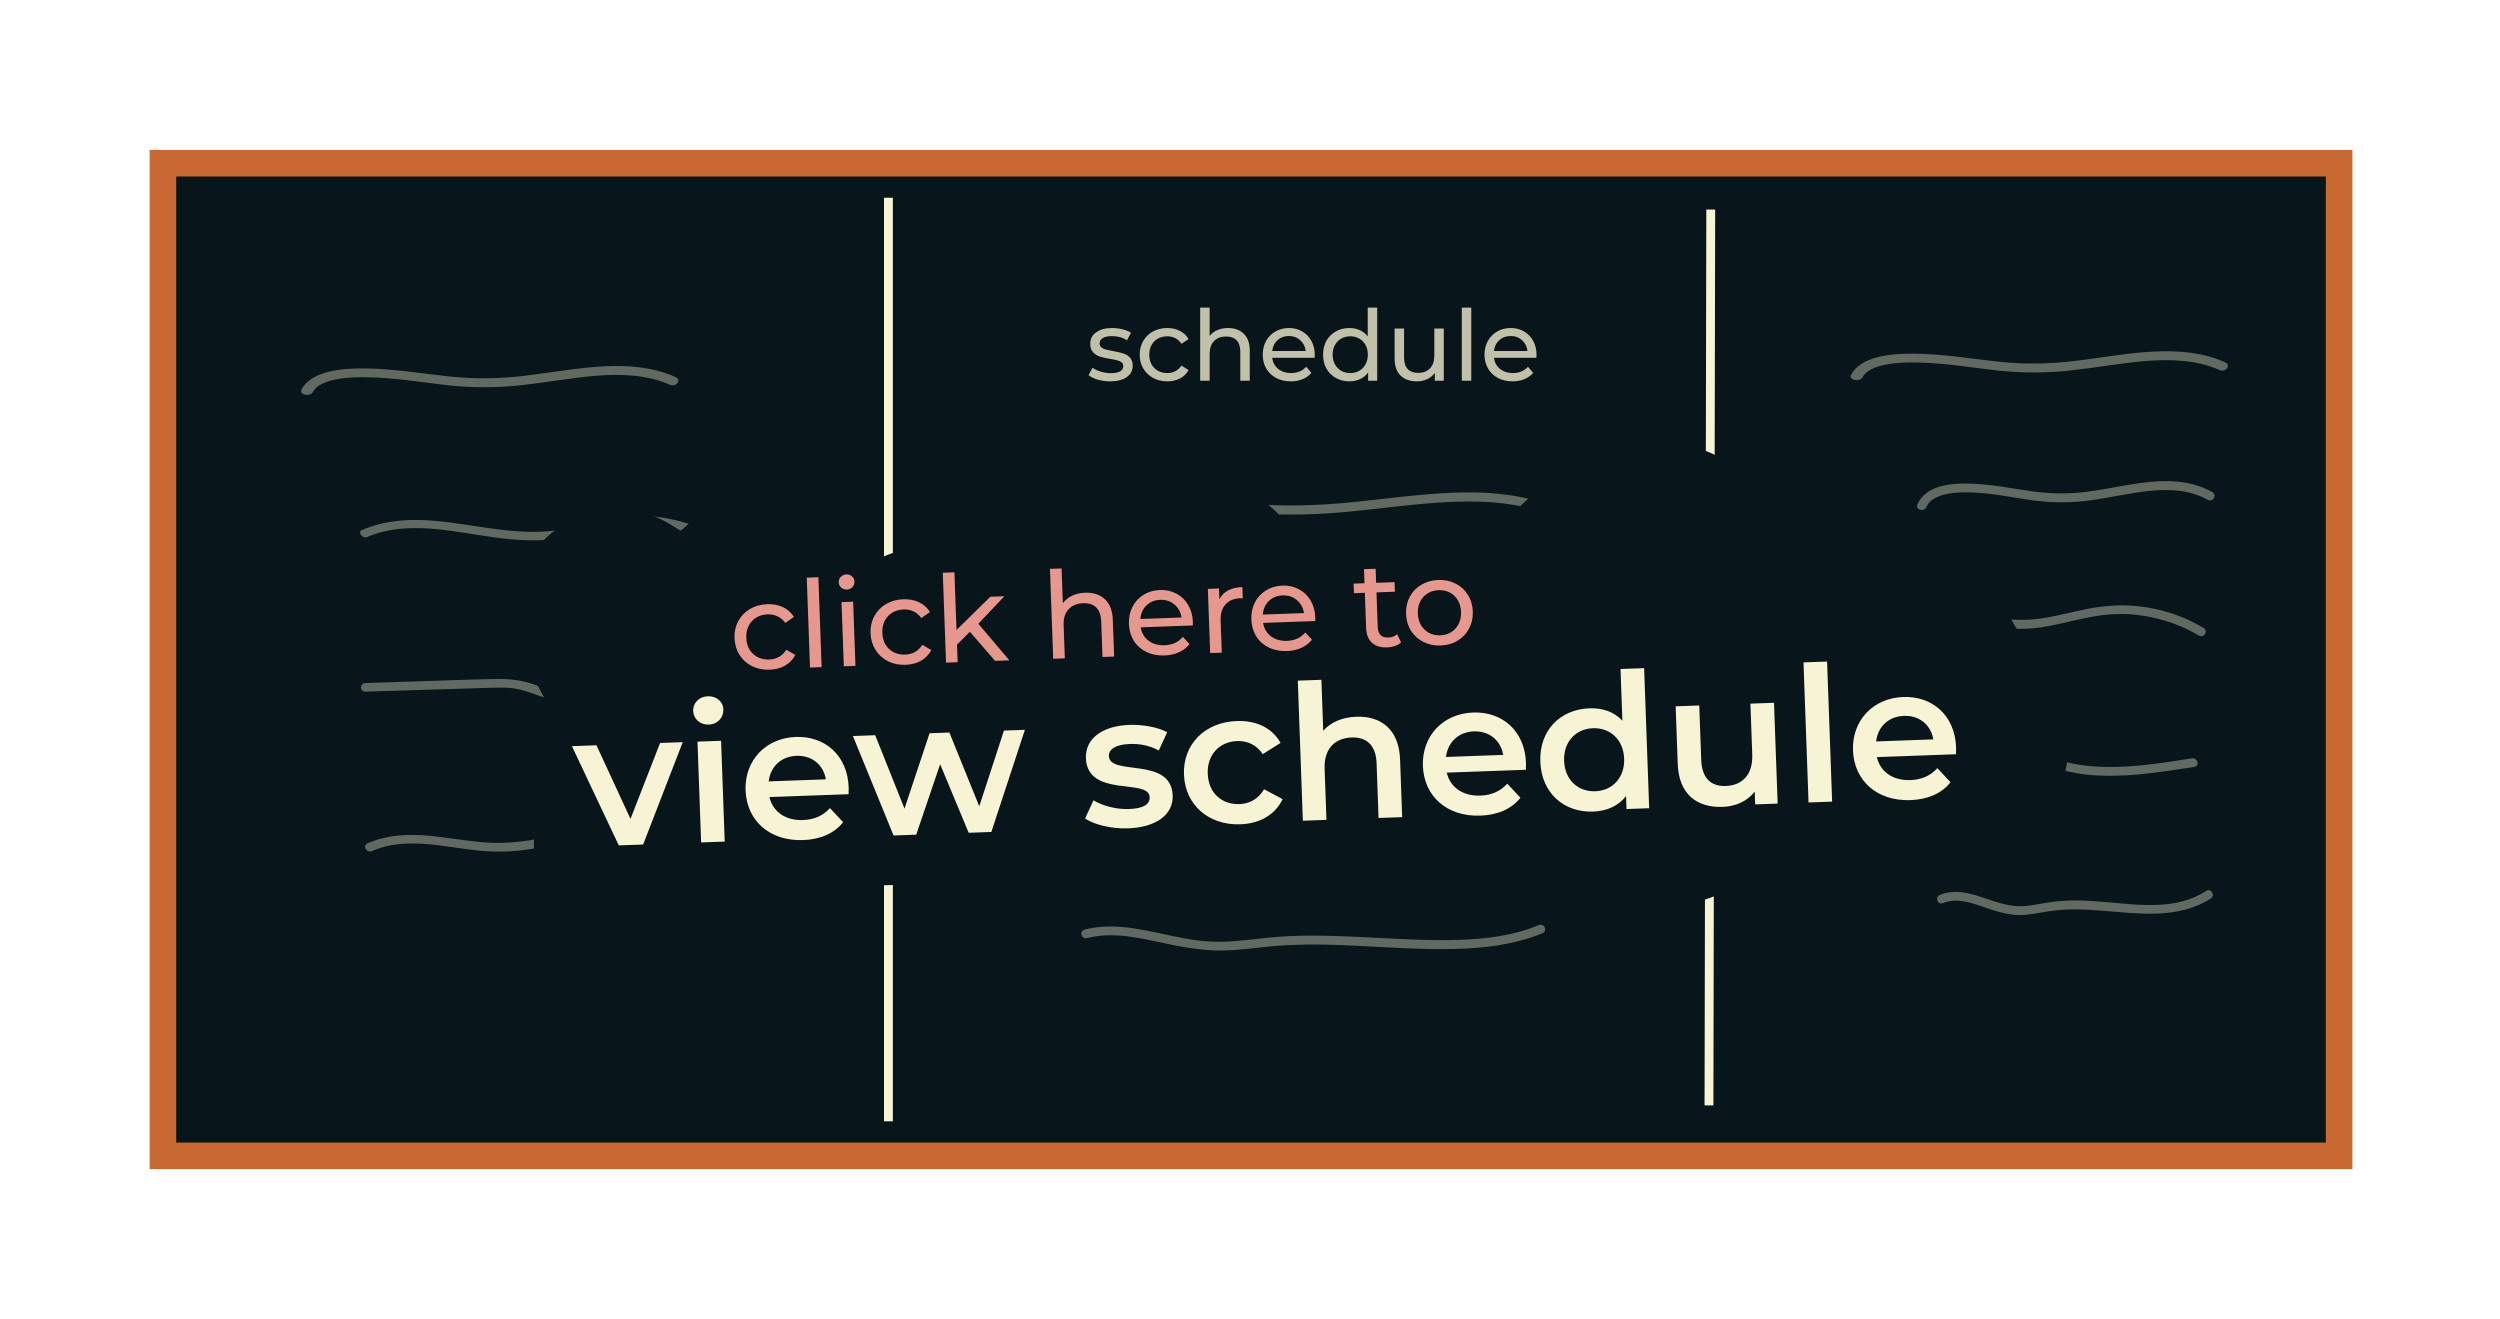 <svg width="847" height="447" viewBox="0 0 847 447" fill="none" xmlns="http://www.w3.org/2000/svg">
<g filter="url(#filter0_d_0_1)">
<path d="M792.5 55.3H55.2V391.6H792.5V55.3Z" fill="#08151B" stroke="#C76931" stroke-width="9" stroke-miterlimit="10"/>
<path d="M301 67V379.9" stroke="#F6F4D4" stroke-width="3" stroke-miterlimit="10"/>
<path d="M579.6 71L579 374.5" stroke="#F6F4D4" stroke-width="3" stroke-miterlimit="10"/>
<path opacity="0.77" d="M376.115 129.2C374.668 129.2 373.276 129.011 371.941 128.633C370.605 128.232 369.558 127.731 368.801 127.13L370.137 124.592C370.917 125.148 371.863 125.594 372.976 125.928C374.089 126.262 375.213 126.429 376.349 126.429C379.154 126.429 380.557 125.627 380.557 124.024C380.557 123.49 380.367 123.067 379.989 122.755C379.61 122.443 379.132 122.221 378.553 122.087C377.996 121.931 377.195 121.764 376.148 121.586C374.724 121.364 373.555 121.108 372.642 120.818C371.751 120.529 370.983 120.039 370.338 119.349C369.692 118.659 369.369 117.69 369.369 116.443C369.369 114.84 370.037 113.56 371.373 112.603C372.709 111.623 374.501 111.134 376.75 111.134C377.93 111.134 379.109 111.278 380.289 111.568C381.469 111.857 382.438 112.247 383.195 112.737L381.826 115.275C380.379 114.339 378.675 113.872 376.716 113.872C375.358 113.872 374.323 114.095 373.61 114.54C372.898 114.985 372.542 115.575 372.542 116.31C372.542 116.889 372.742 117.345 373.143 117.679C373.544 118.013 374.033 118.258 374.612 118.414C375.213 118.57 376.048 118.748 377.117 118.948C378.542 119.193 379.688 119.46 380.557 119.75C381.447 120.017 382.204 120.484 382.827 121.152C383.451 121.82 383.763 122.755 383.763 123.957C383.763 125.56 383.072 126.84 381.692 127.798C380.334 128.733 378.475 129.2 376.115 129.2ZM395.484 129.2C393.68 129.2 392.066 128.811 390.641 128.032C389.239 127.252 388.137 126.184 387.335 124.826C386.534 123.445 386.133 121.887 386.133 120.15C386.133 118.414 386.534 116.866 387.335 115.508C388.137 114.128 389.239 113.059 390.641 112.302C392.066 111.523 393.68 111.134 395.484 111.134C397.086 111.134 398.511 111.456 399.758 112.102C401.027 112.748 402.007 113.683 402.697 114.907L400.259 116.477C399.702 115.631 399.012 114.996 398.189 114.573C397.365 114.15 396.452 113.939 395.45 113.939C394.292 113.939 393.246 114.195 392.311 114.707C391.398 115.219 390.675 115.954 390.14 116.911C389.628 117.846 389.372 118.926 389.372 120.15C389.372 121.397 389.628 122.499 390.14 123.456C390.675 124.391 391.398 125.115 392.311 125.627C393.246 126.139 394.292 126.395 395.45 126.395C396.452 126.395 397.365 126.184 398.189 125.761C399.012 125.338 399.702 124.703 400.259 123.857L402.697 125.393C402.007 126.618 401.027 127.564 399.758 128.232C398.511 128.878 397.086 129.2 395.484 129.2ZM416.07 111.134C418.319 111.134 420.1 111.79 421.413 113.104C422.749 114.395 423.417 116.299 423.417 118.814V129H420.211V119.182C420.211 117.468 419.799 116.176 418.975 115.308C418.152 114.44 416.972 114.006 415.436 114.006C413.699 114.006 412.33 114.518 411.328 115.542C410.326 116.544 409.825 117.991 409.825 119.883V129H406.619V104.221H409.825V113.805C410.493 112.959 411.361 112.302 412.43 111.835C413.521 111.367 414.734 111.134 416.07 111.134ZM445.444 120.25C445.444 120.495 445.422 120.818 445.378 121.219H431.018C431.218 122.777 431.897 124.035 433.055 124.993C434.235 125.928 435.693 126.395 437.429 126.395C439.545 126.395 441.248 125.683 442.539 124.258L444.309 126.328C443.507 127.263 442.506 127.976 441.303 128.466C440.123 128.955 438.799 129.2 437.329 129.2C435.459 129.2 433.801 128.822 432.353 128.065C430.906 127.286 429.782 126.206 428.98 124.826C428.201 123.445 427.812 121.887 427.812 120.15C427.812 118.436 428.19 116.889 428.947 115.508C429.726 114.128 430.784 113.059 432.12 112.302C433.478 111.523 435.003 111.134 436.695 111.134C438.387 111.134 439.89 111.523 441.203 112.302C442.539 113.059 443.574 114.128 444.309 115.508C445.066 116.889 445.444 118.469 445.444 120.25ZM436.695 113.839C435.159 113.839 433.867 114.306 432.821 115.241C431.797 116.176 431.196 117.401 431.018 118.915H442.372C442.194 117.423 441.582 116.21 440.535 115.275C439.511 114.317 438.231 113.839 436.695 113.839ZM466.594 104.221V129H463.521V126.195C462.809 127.174 461.907 127.92 460.816 128.432C459.725 128.944 458.523 129.2 457.21 129.2C455.495 129.2 453.959 128.822 452.601 128.065C451.243 127.308 450.174 126.25 449.395 124.892C448.638 123.512 448.26 121.931 448.26 120.15C448.26 118.369 448.638 116.8 449.395 115.442C450.174 114.083 451.243 113.026 452.601 112.269C453.959 111.512 455.495 111.134 457.21 111.134C458.479 111.134 459.647 111.378 460.716 111.868C461.785 112.336 462.675 113.037 463.388 113.972V104.221H466.594ZM457.477 126.395C458.59 126.395 459.603 126.139 460.516 125.627C461.429 125.093 462.141 124.358 462.653 123.423C463.165 122.466 463.421 121.375 463.421 120.15C463.421 118.926 463.165 117.846 462.653 116.911C462.141 115.954 461.429 115.219 460.516 114.707C459.603 114.195 458.59 113.939 457.477 113.939C456.341 113.939 455.317 114.195 454.404 114.707C453.514 115.219 452.801 115.954 452.267 116.911C451.755 117.846 451.499 118.926 451.499 120.15C451.499 121.375 451.755 122.466 452.267 123.423C452.801 124.358 453.514 125.093 454.404 125.627C455.317 126.139 456.341 126.395 457.477 126.395ZM489.157 111.301V129H486.118V126.328C485.472 127.241 484.615 127.954 483.546 128.466C482.5 128.955 481.354 129.2 480.107 129.2C477.747 129.2 475.888 128.555 474.53 127.263C473.172 125.95 472.493 124.024 472.493 121.486V111.301H475.699V121.119C475.699 122.833 476.11 124.135 476.934 125.026C477.758 125.894 478.938 126.328 480.474 126.328C482.166 126.328 483.502 125.816 484.482 124.792C485.461 123.768 485.951 122.321 485.951 120.451V111.301H489.157ZM495.26 104.221H498.466V129H495.26V104.221ZM520.584 120.25C520.584 120.495 520.561 120.818 520.517 121.219H506.157C506.357 122.777 507.036 124.035 508.194 124.993C509.374 125.928 510.832 126.395 512.569 126.395C514.684 126.395 516.387 125.683 517.678 124.258L519.448 126.328C518.647 127.263 517.645 127.976 516.443 128.466C515.263 128.955 513.938 129.2 512.469 129.2C510.598 129.2 508.94 128.822 507.493 128.065C506.046 127.286 504.921 126.206 504.12 124.826C503.341 123.445 502.951 121.887 502.951 120.15C502.951 118.436 503.329 116.889 504.086 115.508C504.866 114.128 505.923 113.059 507.259 112.302C508.617 111.523 510.142 111.134 511.834 111.134C513.526 111.134 515.029 111.523 516.342 112.302C517.678 113.059 518.714 114.128 519.448 115.508C520.205 116.889 520.584 118.469 520.584 120.25ZM511.834 113.839C510.298 113.839 509.007 114.306 507.96 115.241C506.936 116.176 506.335 117.401 506.157 118.915H517.511C517.333 117.423 516.721 116.21 515.675 115.275C514.65 114.317 513.37 113.839 511.834 113.839Z" fill="#F6F4D2"/>
<g opacity="0.72">
<g opacity="0.72">
<path opacity="0.72" d="M124.414 181.927C138.003 176.127 153.343 180.127 167.241 182.027C174.447 183.027 181.757 183.527 189.066 182.527C197.199 181.327 204.817 178.127 213.053 177.727C221.907 177.227 230.761 178.927 238.688 182.827C240.438 183.727 241.982 181.127 240.232 180.227C233.129 176.827 225.304 174.927 217.377 174.727C213.362 174.627 209.244 175.027 205.229 175.827C201.008 176.627 196.89 177.927 192.669 178.927C177.433 182.427 162.196 177.727 146.96 176.427C138.724 175.727 130.385 176.227 122.767 179.527C121.017 180.027 122.561 182.627 124.414 181.927Z" fill="#F6F4D4"/>
</g>
</g>
<g opacity="0.72">
<g opacity="0.72">
<path opacity="0.72" d="M123.796 234.326C137.9 233.926 152.004 233.426 166.006 233.026C169.403 232.926 172.8 232.826 176.095 233.626C179.286 234.326 182.272 235.726 185.36 236.626C191.743 238.526 198.435 238.526 205.023 238.326C212.951 238.226 220.878 238.026 228.702 237.926C230.658 237.926 230.658 234.926 228.702 234.926C221.701 235.026 214.701 235.226 207.803 235.326C201.111 235.426 194.111 235.826 187.625 234.126C184.434 233.326 181.551 231.926 178.36 231.126C175.168 230.226 171.874 230.026 168.579 230.026C161.682 230.126 154.681 230.426 147.784 230.626C139.856 230.926 131.826 231.126 123.899 231.426C121.84 231.326 121.737 234.326 123.796 234.326Z" fill="#F6F4D4"/>
</g>
</g>
<g opacity="0.72">
<g opacity="0.72">
<path opacity="0.72" d="M126.061 288.327C137.592 283.227 150.769 287.126 162.711 288.226C169.094 288.826 175.374 288.527 181.654 287.327C188.14 286.127 194.523 284.327 201.111 283.827C207.7 283.327 214.495 283.927 220.054 287.427C221.701 288.427 223.245 285.927 221.598 284.827C210.377 277.827 196.582 281.226 184.639 283.726C177.948 285.126 171.359 285.927 164.461 285.427C157.976 284.927 151.593 283.726 145.21 283.126C138.106 282.526 131.003 282.826 124.517 285.726C122.664 286.526 124.208 289.127 126.061 288.327Z" fill="#F6F4D4"/>
</g>
</g>
<g opacity="0.72">
<g opacity="0.72">
<path opacity="0.72" d="M652.648 171.826C653.574 169.426 656.251 168.226 658.516 167.626C661.501 166.826 664.59 166.726 667.678 166.826C674.782 167.026 681.679 168.526 688.68 169.526C695.474 170.426 702.063 170.426 708.858 169.426C715.241 168.526 721.624 167.026 728.109 166.326C734.904 165.626 741.905 165.926 747.979 169.326C749.729 170.326 751.273 167.726 749.523 166.726C737.478 159.926 723.168 164.126 710.402 166.126C703.196 167.326 696.195 167.526 688.989 166.526C681.576 165.526 674.164 163.926 666.649 163.826C660.369 163.726 652.236 164.626 649.559 171.026C648.941 172.826 651.927 173.526 652.648 171.826Z" fill="#F6F4D4"/>
</g>
</g>
<g opacity="0.72">
<g opacity="0.72">
<path opacity="0.72" d="M631.022 127.826C632.196 125.426 635.59 124.226 638.461 123.626C642.246 122.826 646.162 122.726 650.078 122.826C659.083 123.026 667.828 124.526 676.704 125.526C685.318 126.426 693.671 126.426 702.286 125.426C710.378 124.526 718.47 123.026 726.693 122.326C735.307 121.626 744.183 121.926 751.883 125.326C754.102 126.326 756.06 123.726 753.841 122.726C738.57 115.926 720.428 120.126 704.243 122.126C695.107 123.326 686.232 123.526 677.095 122.526C667.698 121.526 658.3 119.926 648.772 119.826C640.811 119.726 630.499 120.626 627.106 127.026C626.323 128.826 630.108 129.526 631.022 127.826Z" fill="#F6F4D4"/>
</g>
</g>
<g opacity="0.72">
<g opacity="0.72">
<path opacity="0.72" d="M106.022 132.826C107.196 130.426 110.59 129.226 113.461 128.626C117.246 127.826 121.162 127.726 125.078 127.826C134.083 128.026 142.828 129.526 151.704 130.526C160.318 131.426 168.671 131.426 177.286 130.426C185.378 129.526 193.47 128.026 201.693 127.326C210.307 126.626 219.183 126.926 226.883 130.326C229.102 131.326 231.06 128.726 228.841 127.726C213.57 120.926 195.428 125.126 179.243 127.126C170.107 128.326 161.232 128.526 152.095 127.526C142.698 126.526 133.3 124.926 123.772 124.826C115.811 124.726 105.499 125.626 102.106 132.026C101.323 133.826 105.108 134.526 106.022 132.826Z" fill="#F6F4D4"/>
</g>
</g>
<g opacity="0.72">
<g opacity="0.72">
<path opacity="0.72" d="M650.486 210.826C663.457 208.626 676.223 214.226 689.297 212.826C695.577 212.126 701.651 210.326 707.828 209.126C713.902 207.926 720.079 207.626 726.153 208.626C732.845 209.626 739.228 211.926 744.993 215.326C746.743 216.326 748.288 213.726 746.537 212.726C736.037 206.426 723.374 203.926 711.226 205.626C704.637 206.526 698.254 208.526 691.665 209.526C684.974 210.526 678.282 209.826 671.693 208.826C664.384 207.726 657.074 206.626 649.662 207.926C647.706 208.226 648.529 211.126 650.486 210.826Z" fill="#F6F4D4"/>
</g>
</g>
<g opacity="0.72">
<g opacity="0.72">
<path opacity="0.72" d="M655.118 258.026C660.986 257.226 666.957 256.426 672.825 256.326C678.694 256.226 684.459 257.026 690.121 258.626C695.577 260.126 701.034 261.726 706.696 262.426C712.461 263.026 718.226 262.926 723.991 262.426C730.477 261.826 736.963 260.826 743.449 259.826C745.405 259.526 744.581 256.626 742.625 256.926C731.198 258.726 719.462 260.626 707.828 259.526C702.063 259.026 696.607 257.326 691.048 255.826C685.488 254.226 679.826 253.326 673.958 253.326C667.266 253.326 660.677 254.226 654.192 255.126C652.339 255.426 653.162 258.326 655.118 258.026Z" fill="#F6F4D4"/>
</g>
</g>
<g opacity="0.72">
<g opacity="0.72">
<path opacity="0.72" d="M658.104 306.027C663.663 303.727 669.531 306.527 674.782 308.227C677.664 309.127 680.65 309.927 683.738 310.027C687.341 310.127 690.739 309.227 694.239 308.727C706.387 306.827 718.535 309.927 730.683 309.527C737.169 309.327 743.552 307.927 749.008 304.427C750.655 303.327 749.111 300.727 747.464 301.827C737.478 308.427 724.815 306.627 713.594 305.627C707.622 305.127 701.548 304.727 695.577 305.527C692.18 305.927 688.783 306.827 685.282 307.027C682.091 307.127 679.105 306.427 676.12 305.527C670.149 303.627 663.663 300.627 657.383 303.127C656.559 303.427 656.045 304.127 656.354 304.927C656.456 305.727 657.383 306.327 658.104 306.027Z" fill="#F6F4D4"/>
</g>
</g>
<g opacity="0.72">
<g opacity="0.72">
<path opacity="0.72" d="M358.006 176.527C360.065 173.327 365.11 172.327 368.713 171.727C374.066 170.727 379.729 170.727 385.185 170.827C397.127 171.027 408.966 172.627 420.908 173.627C432.336 174.627 443.763 174.527 455.191 173.527C466.206 172.527 477.119 170.927 488.134 170.227C499.665 169.527 511.504 169.727 522.519 173.527C524.373 174.227 525.196 171.327 523.343 170.627C513.357 167.127 502.65 166.527 492.149 166.927C480.825 167.427 469.604 168.927 458.382 170.127C446.646 171.327 435.115 171.627 423.276 170.727C411.025 169.827 398.877 168.127 386.523 167.727C380.243 167.527 373.964 167.627 367.787 168.727C363.36 169.527 357.903 170.927 355.227 174.927C354.3 176.627 356.977 178.127 358.006 176.527Z" fill="#F6F4D4"/>
</g>
</g>
<g opacity="0.72">
<g opacity="0.72">
<path opacity="0.72" d="M354.918 217.326C376.846 214.926 398.568 220.726 420.599 219.426C431.512 218.826 442.219 216.727 453.028 215.527C463.426 214.327 473.927 214.026 484.428 214.926C495.649 215.926 506.768 218.226 517.372 222.126C519.225 222.826 520.048 219.926 518.195 219.226C499.15 212.126 477.942 210.026 457.764 211.926C446.851 212.926 436.042 215.127 425.129 216.027C414.011 217.027 402.995 216.226 391.876 215.226C379.625 214.126 367.272 212.826 355.021 214.226C352.962 214.526 352.962 217.526 354.918 217.326Z" fill="#F6F4D4"/>
</g>
</g>
<g opacity="0.72">
<g opacity="0.72">
<path opacity="0.72" d="M362.639 267.227C372.522 266.427 382.405 265.527 392.288 265.427C402.171 265.227 411.952 265.926 421.732 267.626C431.306 269.226 440.777 271.127 450.455 271.827C460.338 272.527 470.221 272.427 480.001 271.927C491.017 271.327 502.032 270.327 513.048 269.227C515.004 269.027 515.004 266.027 513.048 266.227C493.591 268.127 473.927 270.127 454.367 269.027C444.587 268.527 435.115 266.927 425.438 265.227C415.658 263.527 405.981 262.427 396.097 262.427C384.876 262.427 373.757 263.327 362.639 264.327C360.683 264.327 360.683 267.427 362.639 267.227Z" fill="#F6F4D4"/>
</g>
</g>
<g opacity="0.72">
<g opacity="0.72">
<path opacity="0.72" d="M368.301 317.826C378.39 315.226 388.788 318.526 398.671 320.426C403.922 321.426 409.172 322.126 414.525 322.026C420.291 321.926 425.953 321.026 431.615 320.526C451.793 318.826 471.971 321.926 492.149 321.526C502.547 321.326 513.048 320.126 522.725 316.126C523.549 315.826 523.652 314.726 523.24 314.026C522.828 313.226 521.902 313.126 521.078 313.526C512.636 317.026 503.371 318.126 494.208 318.426C484.222 318.726 474.236 318.126 464.353 317.626C454.264 317.126 444.072 316.626 433.983 317.326C428.424 317.726 422.967 318.526 417.511 318.926C412.055 319.326 406.701 318.926 401.348 317.926C390.229 315.926 378.802 312.026 367.478 314.926C365.522 315.426 366.345 318.326 368.301 317.826Z" fill="#F6F4D4"/>
</g>
</g>
</g>
<path d="M178.9 225.1C184.8 239 193 251.2 202.4 263C211.8 274.9 222.8 284.4 234.9 293.6C244.5 301 260.5 299.3 270.2 293.6C281.2 287.2 287 275.9 287.5 263.4C288.4 243.7 289.3 224 290.2 204.4C270.3 212.6 250.4 220.9 230.5 229.1C250.2 245.3 269 262.5 286.9 280.7C295.6 289.6 309 293 321 289.7C331.9 286.7 343.4 276.9 345.4 265.3C348 250.4 349.5 235.5 348.2 220.4C328.3 228.6 308.4 236.9 288.5 245.1C307.1 267.5 329.4 286.7 353.5 303C363.7 309.9 378.5 309 388.8 303C394.1 299.9 398.2 295.7 401.4 290.4C404.6 284.9 406.2 279.1 406.2 272.7C407.5 261.3 408.8 249.8 410.1 238.4C409.7 241.5 409.3 244.6 408.8 247.7C409 246.4 409.2 245.2 409.6 243.9C408.4 246.7 407.2 249.5 406.1 252.3C406.3 251.9 406.5 251.6 406.7 251.2C404.9 253.6 403.1 255.9 401.2 258.3C401.5 258 401.7 257.7 402 257.4C399.6 259.2 397.3 261 394.9 262.9C395.2 262.7 395.6 262.5 395.9 262.2C393.1 263.4 390.3 264.6 387.5 265.7C387.9 265.6 388.4 265.5 388.8 265.4C385.7 265.8 382.6 266.2 379.5 266.7C380 266.7 380.4 266.8 380.9 266.8C377.8 266.4 374.7 266 371.6 265.5C372 265.7 372.5 265.8 372.9 266C370.1 264.8 367.3 263.6 364.5 262.5C364.9 262.8 365.4 263 365.8 263.3C363.4 261.5 361.1 259.7 358.7 257.8C366.6 263.9 373.4 271.8 380.5 278.8C387.9 286.1 395.4 293.3 402.8 300.6C412.9 310.5 428 313.3 441 307.8C446.8 305.4 451.2 302 455 297C460.1 290.5 461.7 284.1 462.5 275.8C464.3 256.9 466.2 238 468 219.1C448.1 227.3 428.2 235.6 408.3 243.8C425.5 260.5 442.9 277.1 460.3 293.6C470.6 303.4 485.4 306.4 498.5 300.8C512 295.1 518.9 283.1 520 268.8C521.3 252.5 522.6 236.2 523.8 220C506.2 230.1 488.7 240.1 471.1 250.2C497.1 267.4 523.1 284.6 549.1 301.8C561.5 310 581.5 307.2 591.5 296.3C602.6 284.3 604.2 268.4 597 253.9C593.8 247.4 590.7 240.7 587.8 234C589 236.8 590.2 239.6 591.3 242.4C583.8 224.4 577.7 205.9 573.2 187C553.7 198.4 534.2 209.7 514.7 221.1C529.8 237.9 545 254.7 560.1 271.4C567 279.1 573.6 287.9 581.5 294.7C588.5 300.8 596 306 605.2 308.2C612 309.9 620.2 310.2 626.9 308.1C634.3 305.8 639.2 302.3 645.1 297.5C655 289.5 656.4 274.9 654.1 263.4C650.6 246.1 647.1 228.7 643.6 211.4C626.5 224.6 609.3 237.8 592.2 250.9C594 252.2 595.9 253.6 597.7 255C595.3 253.2 593 251.4 590.6 249.5C603.6 259.7 615.3 271.3 625.5 284.3C623.7 281.9 621.9 279.6 620 277.2C621.4 279 622.7 280.8 624.1 282.7C629.4 289.9 635.8 296.7 645 298.8C652.8 300.6 660.4 300.2 667.8 297C674.5 294.2 681 289.3 684.5 282.7C689.1 273.9 689.7 265.5 688 255.7C685.2 238.8 682.3 221.9 679.5 205C657 211.2 634.5 217.4 612 223.6C617.2 240 625.3 253.9 636.6 266.8C648.7 280.6 673.9 280.1 686.1 266.8C699.6 252.1 699 232 686.1 217.3C685 216 683.9 214.7 682.8 213.4C684.6 215.8 686.4 218.1 688.3 220.5C684.5 215.5 681.4 210.3 678.8 204.6C680 207.4 681.2 210.2 682.3 213C681.2 210.4 680.2 207.8 679.4 205.1C676.7 196.5 671.2 188.8 663.3 184.2C655.8 179.8 644.7 177.9 636.3 180.7C627.8 183.4 619.7 188.7 615.4 196.8C610.8 205.6 610.2 214 611.9 223.8C614.7 240.7 617.6 257.6 620.4 274.5C641.7 265.5 663 256.5 684.4 247.5C668.2 225.2 649.8 206.8 627.4 190.6C622.9 187.3 615.2 185.8 609.7 185.8C601.9 185.8 594.6 188.6 588.5 193.3C576.9 202.2 573.1 216 576 230.1C579.5 247.4 583 264.8 586.5 282.1C589.5 270.7 592.5 259.4 595.5 248C595.1 248.3 594.8 248.6 594.4 248.9C596.8 247.1 599.1 245.3 601.5 243.4C601.1 243.6 600.7 243.8 600.4 244C603.2 242.8 606 241.6 608.8 240.5C608.4 240.6 608 240.7 607.6 240.8C610.7 240.4 613.8 240 616.9 239.5C616.1 239.6 615.2 239.6 614.4 239.5C617.5 239.9 620.6 240.3 623.7 240.8C622.8 240.6 621.9 240.4 621.1 240C623.9 241.2 626.7 242.4 629.5 243.5C628.1 242.8 626.9 242.1 625.6 241.2C628 243 630.3 244.8 632.7 246.7C626.5 241.9 621.5 235.2 616.2 229.3C610.4 222.9 604.6 216.5 598.8 210.1C587.2 197.3 575.6 184.4 564.1 171.6C554.1 160.6 534.2 158.1 521.7 166.1C508.3 174.7 501.9 190 505.6 205.6C512.5 234.6 523.1 262.6 536.4 289.3C552.4 273.3 568.3 257.4 584.3 241.4C558.3 224.2 532.3 207 506.3 189.8C496 183 481.3 183.7 471 189.8C459.7 196.4 454.7 207.4 453.7 220C452.4 236.3 451.1 252.6 449.9 268.8C469.8 260.6 489.7 252.3 509.6 244.1C492.2 227.6 474.8 211 457.6 194.3C447.4 184.4 432.4 181.6 419.4 187.1C413.6 189.5 409.2 192.9 405.4 197.9C400.3 204.4 398.7 210.8 397.9 219.1C396.1 238 394.2 256.9 392.4 275.8C412.3 267.6 432.2 259.3 452.1 251.1C444.2 243.4 436.3 235.7 428.4 228C418.4 218.3 408.4 205.8 395.4 200.3C380.6 194.1 363.9 196.5 352.1 207.9C343.1 216.6 341 227.6 339.6 239.5C338.3 250.6 337 261.7 335.8 272.8C353.4 262.7 370.9 252.7 388.5 242.6C383.2 239 378 235.3 373 231.4C375.4 233.2 377.7 235 380.1 236.9C364.5 224.7 350.3 210.9 337.7 195.7C334.2 191.5 327.4 188.1 322.3 186.7C314.7 184.6 306.7 185.4 299.5 188.5C287.6 193.5 276.8 206.8 278 220.5C278.9 230.5 278.6 240.5 277.3 250.5C277.7 247.4 278.1 244.3 278.6 241.2C278.3 243.1 278 244.9 277.7 246.8C297.2 241.7 316.7 236.5 336.2 231.4C318.3 213.2 299.5 196 279.8 179.8C275.1 176 270.3 172.4 264.4 170.8C256.8 168.7 248.8 169.5 241.6 172.6C228.5 178.1 220.7 190.4 220.1 204.6C219.2 224.3 218.3 244 217.4 263.6C235 253.5 252.5 243.5 270.1 233.4C269.7 233.1 269.2 232.7 268.8 232.4C271.2 234.2 273.5 236 275.9 237.9C266.9 230.8 258.9 222.7 251.8 213.7C253.6 216.1 255.4 218.4 257.3 220.8C250 211.3 244 201 239.3 189.9C236.1 182.4 225.8 175.9 218.4 173.8C210 171.5 198.9 172.5 191.4 177.3C183.9 182.1 177.3 189.3 175.3 198.2C174.9 201.3 174.5 204.4 174 207.5C174.1 213.7 175.7 219.6 178.9 225.1Z" fill="#08151B"/>
<path d="M251 299.3C264.8 299 278.6 299.4 292.4 299.9C306.1 300.4 319.7 298.3 333.3 297C361.5 294.3 390 294.2 418.3 293.4C436.6 292.9 454.2 277.7 453.3 258.4C452.5 239.9 437.9 222.8 418.3 223.4C390 224.2 361.5 224.3 333.3 227C320 228.3 306.7 230.4 293.4 230C279.3 229.6 265.2 229.1 251.1 229.4C232.8 229.8 215.2 245.2 216.1 264.4C216.8 282.9 231.4 299.8 251 299.3Z" fill="#08151B"/>
<path d="M490.8 253.5C508.6 259.3 526.3 254.9 542.8 247.6C552.4 243.3 560.9 237.1 570.6 232.9C567.8 234.1 565 235.3 562.2 236.4C565.9 234.9 569.6 233.8 573.6 233.2C570.5 233.6 567.4 234 564.3 234.5C575.7 233.3 587.5 234.1 599 234.2C617.3 234.3 634.8 218 634 199.2C633.1 180.1 618.6 164.3 599 164.2C582.4 164.1 564.3 162.3 548.3 167.2C533.2 171.8 521 181.4 506.7 187.5C509.5 186.3 512.3 185.1 515.1 184C511.4 185.5 507.7 186.6 503.8 187.2C506.9 186.8 510 186.4 513.1 185.9C510.3 186.2 507.7 186.2 505 185.9C508.1 186.3 511.2 186.7 514.3 187.2C512.6 186.9 511.1 186.5 509.5 186C492.1 180.3 470.5 192.6 466.4 210.4C462 229.6 472.2 247.4 490.8 253.5Z" fill="#08151B"/>
<path d="M602 232.4C602.8 216.8 602.5 201.2 601 185.6C600.1 176.1 597.7 167.8 590.7 160.9C584.6 154.8 574.7 150.3 566 150.6C556.9 151 547.6 154 541.3 160.9C535.4 167.4 530.2 176.5 531 185.6C532.5 201.2 532.8 216.8 532 232.4C531 250.7 548.8 268.2 567 267.4C586.8 266.5 600.9 252 602 232.4Z" fill="#08151B"/>
<path d="M264 257.6C256.2 258.2 248.5 258 240.8 257C243.9 257.4 247 257.8 250.1 258.3C241.5 257.1 233.1 254.9 225.1 251.5C217.3 248.3 205 251 198.1 255C190.8 259.2 183.9 267.6 182 275.9C180 284.9 180.4 294.9 185.5 302.9C187.3 305.3 189.1 307.6 191 310C195.4 314.3 200.5 317.3 206.4 319C224.2 326.4 244.7 329.1 263.9 327.6C273.3 326.9 281.8 324.2 288.6 317.3C294.7 311.2 299.2 301.3 298.9 292.6C298.2 274.9 283.5 256.1 264 257.6Z" fill="#08151B"/>
<path d="M665.6 287.8C683.9 287.8 701.4 271.7 700.6 252.8C699.8 233.8 685.2 217.8 665.6 217.8C647.3 217.8 629.8 233.9 630.6 252.8C631.4 271.7 646 287.8 665.6 287.8Z" fill="#08151B"/>
<path d="M408.5 233.7C426.8 233.7 444.3 217.6 443.5 198.7C442.7 179.7 428.1 163.7 408.5 163.7C390.2 163.7 372.7 179.8 373.5 198.7C374.3 217.7 388.8 233.7 408.5 233.7Z" fill="#08151B"/>
<path d="M393 222.4C411.3 222.4 428.8 206.3 428 187.4C427.2 168.4 412.6 152.4 393 152.4C374.7 152.4 357.2 168.5 358 187.4C358.9 206.4 373.4 222.4 393 222.4Z" fill="#08151B"/>
<path d="M358.3 179.4C371.2 179.4 371.2 159.4 358.3 159.4C345.5 159.4 345.5 179.4 358.3 179.4Z" fill="#08151B"/>
<path d="M335.1 186.7C348 186.7 348 166.7 335.1 166.7C322.2 166.7 322.2 186.7 335.1 186.7Z" fill="#08151B"/>
<path d="M343.7 181.8C356.6 181.8 356.6 161.8 343.7 161.8C330.8 161.8 330.8 181.8 343.7 181.8Z" fill="#08151B"/>
<path d="M260.75 226.898C258.534 226.978 256.533 226.571 254.748 225.676C252.989 224.781 251.588 223.517 250.543 221.883C249.496 220.223 248.935 218.325 248.858 216.191C248.781 214.057 249.205 212.138 250.129 210.434C251.053 208.702 252.36 207.34 254.05 206.347C255.767 205.327 257.733 204.776 259.949 204.696C261.919 204.625 263.684 204.959 265.245 205.697C266.833 206.434 268.078 207.54 268.981 209.014L266.054 211.051C265.333 210.036 264.457 209.287 263.426 208.803C262.394 208.32 261.263 208.101 260.032 208.145C258.61 208.196 257.335 208.557 256.209 209.228C255.11 209.898 254.253 210.833 253.639 212.033C253.051 213.205 252.784 214.543 252.839 216.048C252.894 217.58 253.257 218.923 253.929 220.076C254.627 221.202 255.548 222.059 256.693 222.648C257.865 223.235 259.162 223.504 260.585 223.452C261.816 223.408 262.928 223.108 263.922 222.551C264.915 221.995 265.735 221.185 266.382 220.12L269.445 221.9C268.652 223.435 267.49 224.641 265.96 225.518C264.456 226.367 262.72 226.827 260.75 226.898ZM273.327 195.708L277.266 195.565L278.365 226.016L274.426 226.158L273.327 195.708ZM285.103 203.994L289.042 203.852L289.827 225.602L285.887 225.745L285.103 203.994ZM286.921 199.737C286.155 199.765 285.504 199.542 284.966 199.068C284.456 198.593 284.188 198 284.162 197.289C284.136 196.578 284.361 195.967 284.836 195.457C285.337 194.918 285.97 194.635 286.736 194.607C287.502 194.58 288.141 194.803 288.651 195.278C289.187 195.724 289.469 196.303 289.494 197.014C289.521 197.753 289.284 198.392 288.783 198.93C288.308 199.441 287.687 199.71 286.921 199.737ZM306.838 225.235C304.622 225.315 302.621 224.908 300.836 224.014C299.078 223.118 297.676 221.854 296.631 220.22C295.585 218.56 295.023 216.662 294.946 214.528C294.869 212.394 295.293 210.475 296.218 208.771C297.141 207.039 298.448 205.677 300.138 204.684C301.855 203.664 303.821 203.113 306.037 203.033C308.007 202.962 309.772 203.296 311.333 204.034C312.921 204.771 314.166 205.877 315.069 207.351L312.142 209.388C311.421 208.373 310.545 207.624 309.514 207.14C308.483 206.657 307.352 206.438 306.12 206.482C304.698 206.533 303.423 206.894 302.297 207.565C301.198 208.235 300.341 209.17 299.727 210.37C299.139 211.542 298.873 212.88 298.927 214.385C298.982 215.917 299.346 217.26 300.017 218.413C300.715 219.539 301.637 220.396 302.781 220.985C303.953 221.573 305.25 221.841 306.673 221.789C307.904 221.745 309.016 221.445 310.01 220.888C311.003 220.332 311.823 219.522 312.47 218.457L315.534 220.237C314.74 221.772 313.578 222.978 312.048 223.856C310.545 224.704 308.808 225.164 306.838 225.235ZM328.602 214.054L324.239 218.402L324.453 224.353L320.514 224.495L319.415 194.045L323.355 193.902L324.059 213.437L335.529 202.175L340.289 202.003L331.462 211.321L341.977 223.721L337.134 223.895L328.602 214.054ZM367.645 200.81C370.408 200.711 372.626 201.439 374.298 202.995C375.997 204.522 376.902 206.832 377.014 209.924L377.465 222.44L373.526 222.582L373.09 210.517C373.014 208.41 372.451 206.842 371.4 205.811C370.349 204.781 368.88 204.3 366.992 204.368C364.858 204.445 363.199 205.135 362.013 206.438C360.826 207.713 360.275 209.514 360.359 211.839L360.763 223.043L356.823 223.185L355.724 192.734L359.664 192.592L360.089 204.37C360.872 203.301 361.91 202.456 363.203 201.834C364.523 201.211 366.003 200.87 367.645 200.81ZM404.146 210.711C404.157 211.012 404.144 211.41 404.107 211.905L386.461 212.541C386.776 214.448 387.666 215.963 389.131 217.088C390.623 218.185 392.436 218.695 394.57 218.618C397.169 218.524 399.23 217.573 400.754 215.765L403.02 218.231C402.077 219.415 400.877 220.335 399.422 220.991C397.993 221.645 396.376 222.004 394.571 222.07C392.273 222.153 390.218 221.761 388.406 220.895C386.593 220.002 385.163 218.724 384.117 217.064C383.098 215.402 382.551 213.504 382.474 211.37C382.398 209.264 382.794 207.345 383.663 205.615C384.559 203.885 385.812 202.525 387.42 201.535C389.054 200.517 390.911 199.971 392.99 199.896C395.069 199.821 396.933 200.233 398.582 201.132C400.257 202.003 401.577 203.271 402.541 204.934C403.532 206.597 404.067 208.523 404.146 210.711ZM393.11 203.22C391.222 203.288 389.656 203.92 388.412 205.115C387.195 206.31 386.51 207.841 386.358 209.71L400.312 209.206C400.027 207.381 399.22 205.917 397.893 204.814C396.592 203.683 394.998 203.152 393.11 203.22ZM413.127 203.032C413.766 201.749 414.744 200.755 416.061 200.05C417.378 199.345 418.994 198.958 420.909 198.889L421.046 202.705C420.826 202.686 420.525 202.683 420.142 202.697C418.008 202.774 416.349 203.477 415.164 204.808C414.006 206.11 413.469 207.937 413.554 210.29L413.945 221.124L410.005 221.266L409.22 199.516L412.996 199.38L413.127 203.032ZM445.626 209.215C445.637 209.516 445.623 209.913 445.587 210.408L427.94 211.045C428.255 212.951 429.146 214.467 430.611 215.592C432.102 216.688 433.915 217.198 436.049 217.121C438.648 217.027 440.709 216.076 442.233 214.268L444.5 216.734C443.556 217.919 442.357 218.839 440.901 219.494C439.473 220.148 437.856 220.508 436.05 220.573C433.752 220.656 431.697 220.264 429.885 219.398C428.072 218.505 426.643 217.228 425.597 215.567C424.578 213.905 424.03 212.008 423.953 209.874C423.877 207.767 424.273 205.849 425.142 204.119C426.039 202.388 427.291 201.028 428.899 200.038C430.533 199.021 432.39 198.474 434.469 198.399C436.549 198.324 438.413 198.736 440.061 199.636C441.736 200.507 443.056 201.774 444.02 203.438C445.011 205.1 445.547 207.026 445.626 209.215ZM434.589 201.723C432.701 201.791 431.135 202.423 429.891 203.619C428.674 204.813 427.99 206.345 427.838 208.213L441.791 207.709C441.506 205.884 440.7 204.42 439.372 203.318C438.071 202.187 436.477 201.655 434.589 201.723ZM474.689 217.658C474.132 218.172 473.435 218.58 472.596 218.884C471.757 219.161 470.886 219.316 469.983 219.349C467.794 219.428 466.077 218.901 464.831 217.768C463.585 216.635 462.922 214.974 462.843 212.785L462.412 200.843L458.719 200.976L458.602 197.734L462.295 197.601L462.123 192.84L466.063 192.698L466.235 197.459L472.473 197.233L472.59 200.476L466.352 200.701L466.777 212.479C466.819 213.655 467.139 214.548 467.736 215.156C468.361 215.764 469.22 216.048 470.315 216.008C471.518 215.965 472.532 215.586 473.356 214.871L474.689 217.658ZM488.101 218.695C485.94 218.773 483.98 218.364 482.222 217.469C480.464 216.573 479.062 215.309 478.017 213.676C476.998 212.014 476.45 210.116 476.373 207.982C476.296 205.848 476.706 203.929 477.604 202.226C478.527 200.494 479.834 199.132 481.524 198.14C483.213 197.12 485.139 196.571 487.3 196.493C489.461 196.415 491.407 196.824 493.138 197.721C494.895 198.589 496.283 199.853 497.302 201.515C498.347 203.149 498.908 205.032 498.985 207.166C499.062 209.3 498.639 211.233 497.715 212.965C496.818 214.668 495.525 216.03 493.836 217.05C492.174 218.068 490.262 218.617 488.101 218.695ZM487.977 215.248C489.372 215.197 490.605 214.838 491.677 214.169C492.775 213.472 493.618 212.537 494.206 211.366C494.793 210.167 495.059 208.815 495.005 207.31C494.95 205.805 494.588 204.49 493.917 203.363C493.245 202.209 492.337 201.338 491.193 200.749C490.076 200.16 488.82 199.89 487.424 199.94C486.029 199.991 484.782 200.351 483.683 201.02C482.611 201.689 481.768 202.624 481.154 203.824C480.566 204.995 480.3 206.334 480.354 207.838C480.408 209.343 480.771 210.672 481.443 211.826C482.141 212.952 483.049 213.823 484.167 214.44C485.312 215.029 486.581 215.298 487.977 215.248Z" fill="#E6988E"/>
<path d="M223.636 251.719L213.613 277.442L202.082 252.497L193.768 252.797L209.647 286.422L217.897 286.125L231.311 251.442L223.636 251.719ZM240.134 245.488C243.14 245.38 245.173 243.129 245.071 240.315C244.976 237.693 242.73 235.789 239.788 235.895C236.846 236.001 234.748 238.19 234.845 240.876C234.942 243.562 237.192 245.595 240.134 245.488ZM237.54 285.416L245.535 285.127L244.303 250.974L236.308 251.262L237.54 285.416ZM287.526 266.705C287.141 256.024 279.598 249.316 269.621 249.676C259.451 250.043 252.231 257.604 252.598 267.774C252.965 277.943 260.65 285.03 272.098 284.617C277.982 284.405 282.71 282.313 285.648 278.557L281.186 273.787C278.845 276.369 275.883 277.692 272.045 277.831C266.097 278.045 261.825 274.998 260.685 270.043L287.484 269.076C287.52 268.307 287.549 267.345 287.526 266.705ZM269.851 256.072C275.096 255.883 278.992 259.136 279.809 264.038L260.43 264.737C261.017 259.721 264.671 256.259 269.851 256.072ZM340.136 247.516L331.776 273.178L321.652 248.183L314.936 248.425L306.444 273.964L296.516 249.09L288.969 249.362L302.738 283.064L310.413 282.787L318.517 258.927L328.193 282.145L335.868 281.868L347.235 247.26L340.136 247.516ZM382.21 280.644C391.804 280.298 397.538 275.929 397.307 269.533C396.825 256.165 375.94 263.067 375.691 256.159C375.61 253.921 377.855 252.239 382.716 252.063C385.978 251.946 389.263 252.468 392.594 254.269L395.444 248.082C392.308 246.338 387.088 245.437 382.547 245.601C373.337 245.934 367.669 250.365 367.902 256.825C368.393 270.448 389.278 263.546 389.513 270.07C389.599 272.437 387.539 273.92 382.486 274.102C378.201 274.257 373.545 273.016 370.468 271.142L367.617 277.328C370.765 279.392 376.518 280.85 382.21 280.644ZM420.243 279.272C426.894 279.032 432.099 275.962 434.537 270.751L428.268 267.391C426.339 270.727 423.322 272.308 419.932 272.431C414.048 272.643 409.425 268.775 409.185 262.124C408.948 255.536 413.277 251.281 419.161 251.069C422.551 250.946 425.674 252.307 427.838 255.495L433.849 251.691C431.04 246.605 425.632 244.047 418.98 244.287C408.171 244.677 400.757 252.181 401.126 262.414C401.496 272.648 409.434 279.662 420.243 279.272ZM459.541 242.823C454.808 242.994 450.834 244.674 448.313 247.583L447.69 230.314L439.695 230.603L441.408 278.06L449.403 277.772L448.78 260.503C448.533 253.659 452.245 250.067 457.938 249.862C463.054 249.677 466.167 252.511 466.386 258.587L467.055 277.135L475.05 276.846L474.344 257.275C473.972 246.978 467.728 242.528 459.541 242.823ZM517.002 258.425C516.617 247.744 509.074 241.036 499.096 241.396C488.927 241.763 481.707 249.324 482.074 259.494C482.441 269.663 490.125 276.75 501.574 276.337C507.458 276.125 512.186 274.033 515.124 270.277L510.661 265.507C508.321 268.089 505.359 269.412 501.521 269.551C495.573 269.765 491.3 266.718 490.161 261.763L516.959 260.796C516.996 260.027 517.025 259.065 517.002 258.425ZM499.327 247.792C504.572 247.603 508.468 250.856 509.285 255.758L489.905 256.457C490.493 251.441 494.146 247.979 499.327 247.792ZM549.034 226.658L549.666 244.182C546.867 241.145 542.912 239.815 538.499 239.974C528.586 240.332 521.477 247.441 521.86 258.058C522.243 268.675 529.848 275.317 539.761 274.96C544.43 274.791 548.338 273.049 550.907 269.69L551.066 274.103L558.741 273.826L557.029 226.369L549.034 226.658ZM540.474 268.081C534.718 268.289 530.155 264.291 529.919 257.767C529.684 251.243 533.947 246.927 539.703 246.719C545.459 246.512 550.023 250.51 550.258 257.033C550.493 263.557 546.23 267.874 540.474 268.081ZM593.039 238.391L593.662 255.659C593.909 262.503 590.26 266.093 584.696 266.294C579.643 266.476 576.595 263.64 576.371 257.436L575.706 239.016L567.711 239.304L568.415 258.812C568.787 269.109 574.908 273.691 583.67 273.375C588.084 273.216 592.053 271.408 594.498 268.181L594.655 272.531L602.266 272.256L601.034 238.102L593.039 238.391ZM612.734 271.878L620.729 271.59L619.016 224.133L611.021 224.421L612.734 271.878ZM662.72 253.168C662.334 242.487 654.791 235.778 644.814 236.138C634.645 236.505 627.425 244.066 627.791 254.236C628.158 264.405 635.843 271.493 647.292 271.08C653.176 270.867 657.903 268.775 660.842 265.019L656.379 260.249C654.038 262.831 651.076 264.155 647.239 264.293C641.291 264.508 637.018 261.46 635.879 256.506L662.677 255.539C662.713 254.769 662.743 253.807 662.72 253.168ZM645.045 242.534C650.289 242.345 654.185 245.598 655.002 250.5L635.623 251.199C636.211 246.183 639.864 242.721 645.045 242.534Z" fill="#F6F4D4"/>
<defs>
<filter id="filter0_d_0_1" x="0.7" y="0.8" width="846.3" height="445.3" filterUnits="userSpaceOnUse" color-interpolation-filters="sRGB">
<feFlood flood-opacity="0" result="BackgroundImageFix"/>
<feColorMatrix in="SourceAlpha" type="matrix" values="0 0 0 0 0 0 0 0 0 0 0 0 0 0 0 0 0 0 127 0" result="hardAlpha"/>
<feOffset/>
<feGaussianBlur stdDeviation="25"/>
<feComposite in2="hardAlpha" operator="out"/>
<feColorMatrix type="matrix" values="0 0 0 0 1 0 0 0 0 0.966 0 0 0 0 0.656 0 0 0 1 0"/>
<feBlend mode="normal" in2="BackgroundImageFix" result="effect1_dropShadow_0_1"/>
<feBlend mode="normal" in="SourceGraphic" in2="effect1_dropShadow_0_1" result="shape"/>
</filter>
</defs>
</svg>
